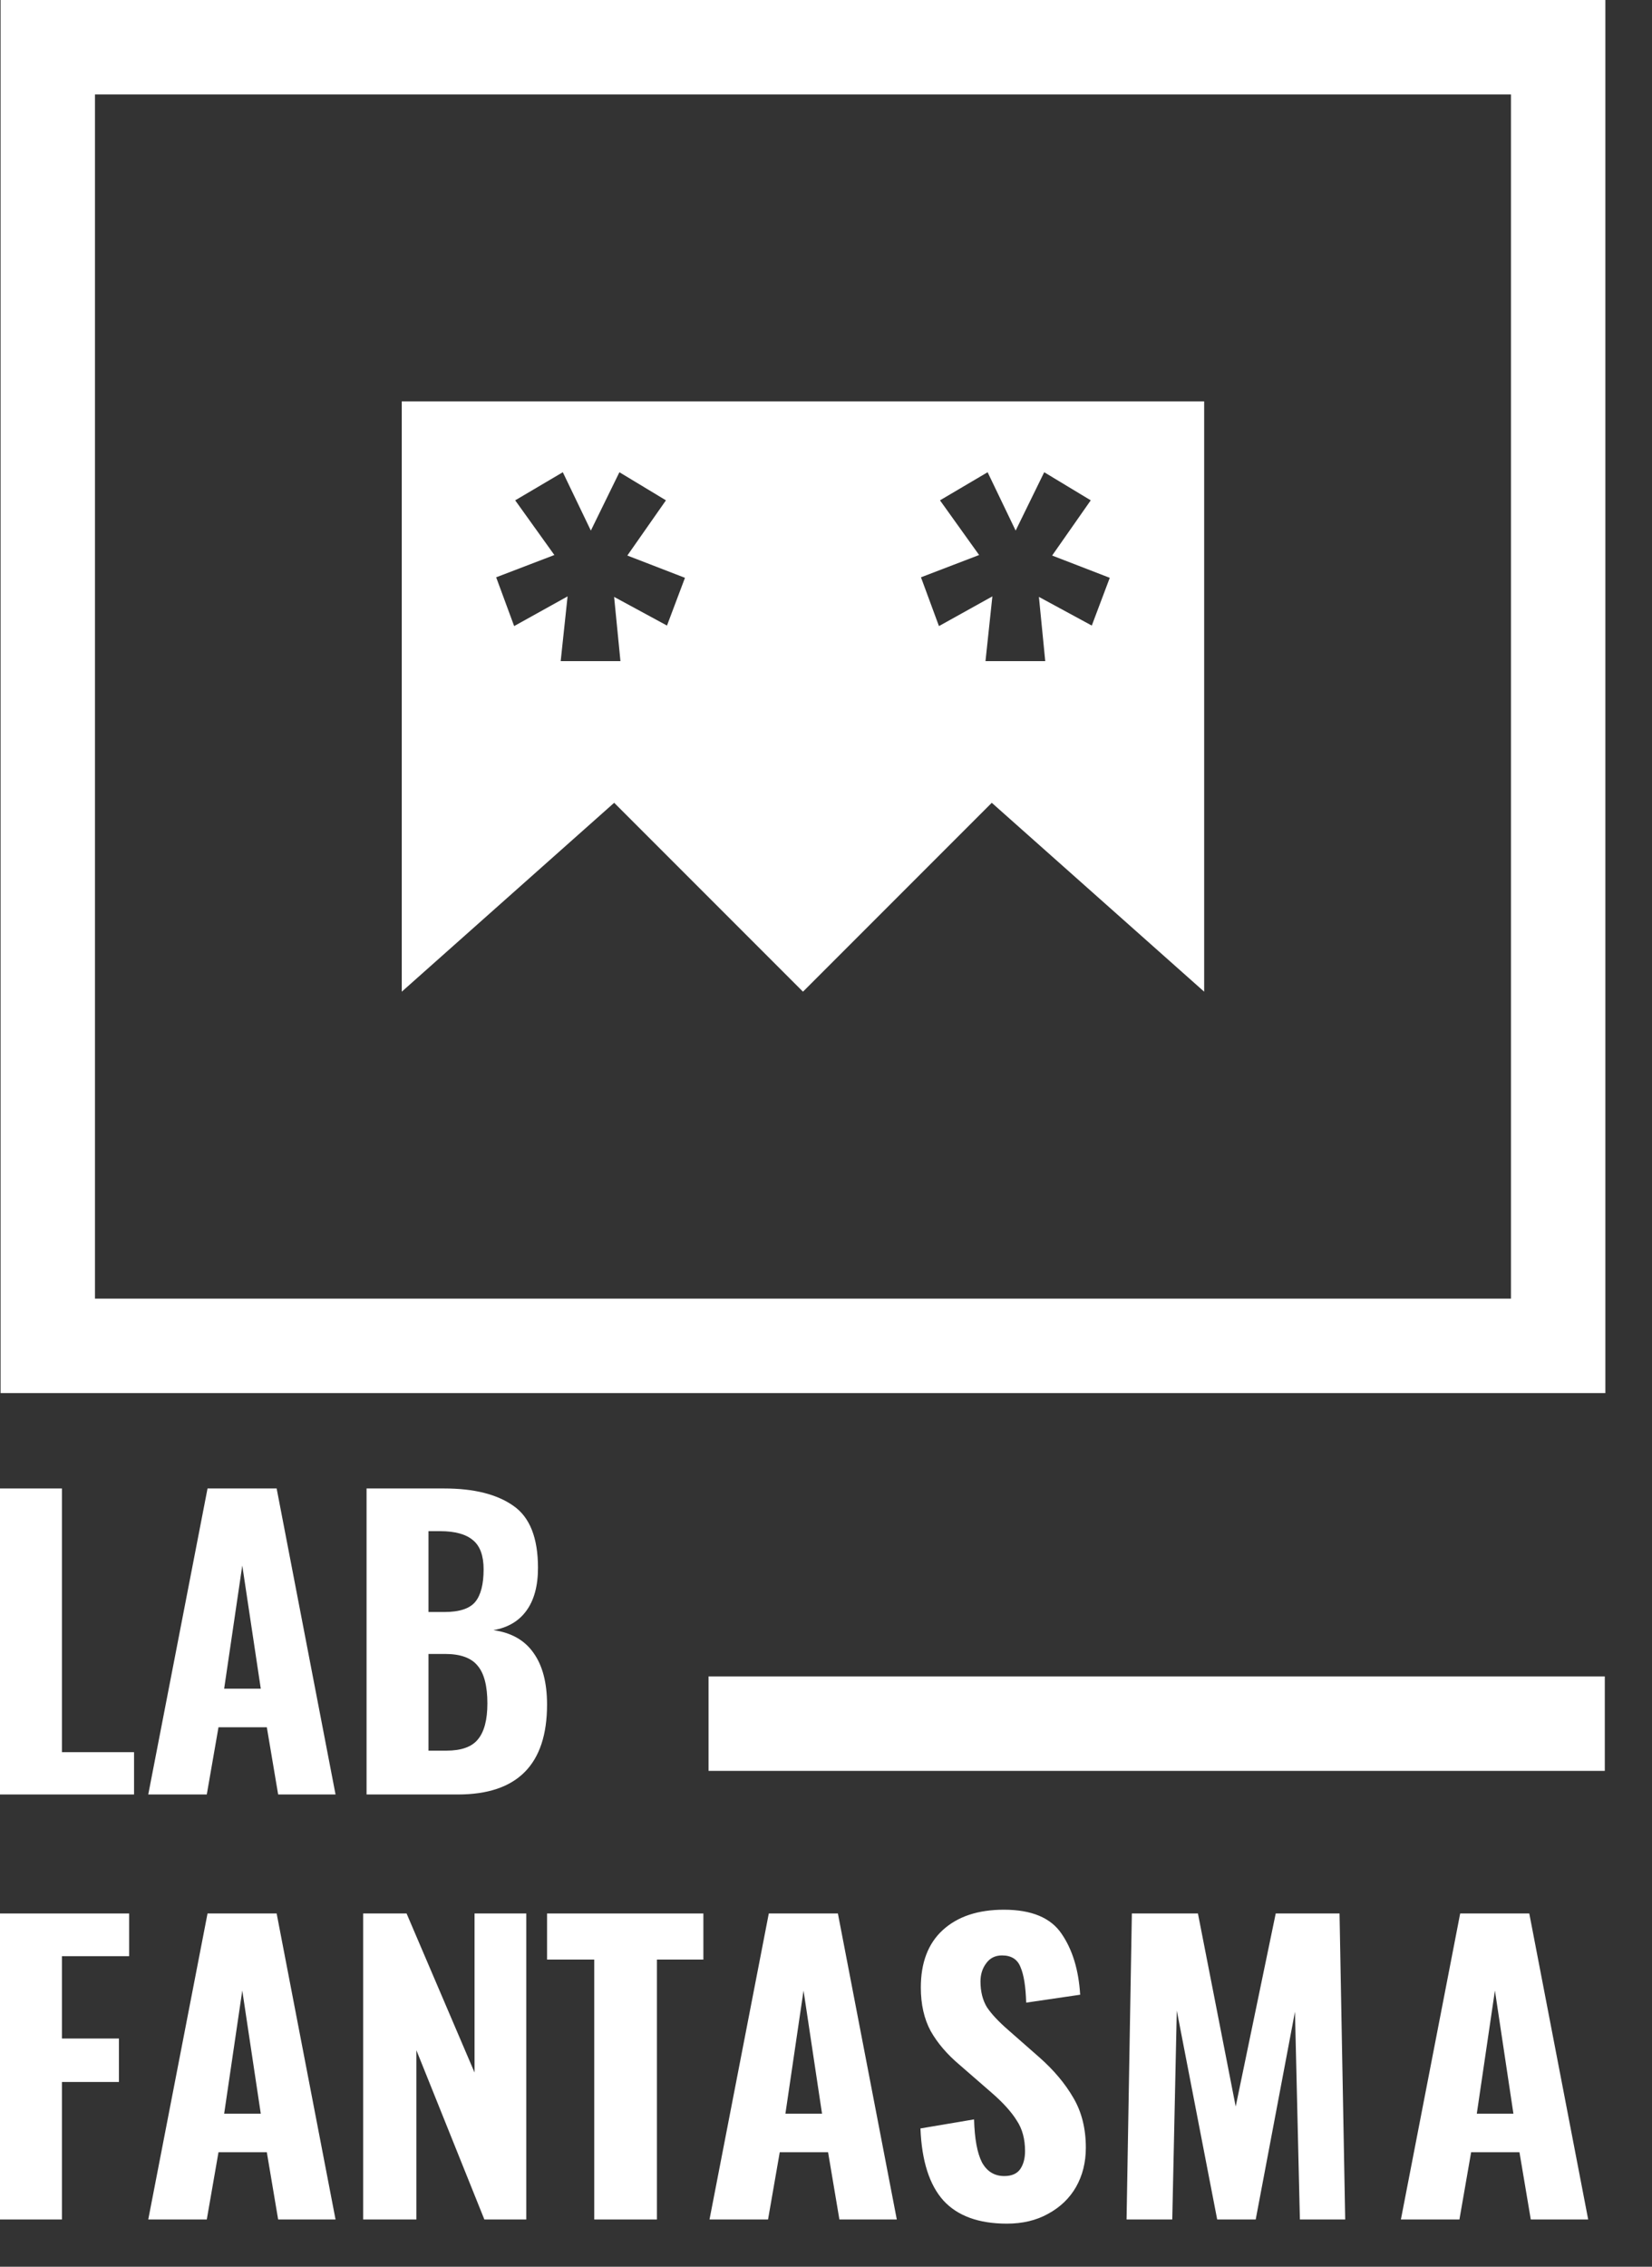 <svg width="35" height="48" viewBox="0 0 35 48" fill="none" xmlns="http://www.w3.org/2000/svg">
<rect x="0" y="0" width="35" height="48" fill="#333333" stroke="none"/>
<path d="M1.012 28.5V1H33.012V28.5H1.012Z" stroke="white" stroke-width="2"/>
<path d="M15.012 36.5H34" stroke="white" stroke-width="2"/>
<path fill-rule="evenodd" clip-rule="evenodd" d="M8.512 21V8.5H25.512V21L21.012 17L17.012 21L13.012 17L8.512 21ZM14.109 10.595L13.291 11.764L14.512 12.236L14.131 13.247L13.011 12.64L13.145 14H11.879L12.025 12.629L10.893 13.258L10.512 12.225L11.745 11.753L10.915 10.595L11.924 10L12.518 11.236L13.123 10L14.109 10.595ZM22.291 11.764L23.109 10.595L22.123 10L21.518 11.236L20.924 10L19.915 10.595L20.744 11.753L19.512 12.225L19.893 13.258L21.025 12.629L20.879 14H22.145L22.011 12.64L23.131 13.247L23.512 12.236L22.291 11.764Z" fill="white"/>
<path d="M0 31.52H1.312V37.104H2.84V38H0V31.52Z" fill="white"/>
<path d="M4.397 31.52H5.861L7.109 38H5.893L5.653 36.576H4.629L4.381 38H3.141L4.397 31.52ZM5.525 35.76L5.133 33.152L4.749 35.76H5.525Z" fill="white"/>
<path d="M7.766 31.52H9.414C10.043 31.52 10.531 31.643 10.878 31.888C11.224 32.128 11.398 32.565 11.398 33.2C11.398 33.584 11.315 33.888 11.15 34.112C10.99 34.331 10.758 34.467 10.454 34.52C10.832 34.573 11.115 34.733 11.302 35C11.494 35.267 11.59 35.632 11.59 36.096C11.59 37.365 10.96 38 9.702 38H7.766V31.52ZM9.414 34.136C9.734 34.136 9.952 34.064 10.07 33.92C10.187 33.776 10.246 33.547 10.246 33.232C10.246 32.944 10.171 32.739 10.022 32.616C9.872 32.488 9.64 32.424 9.326 32.424H9.078V34.136H9.414ZM9.454 37.072C9.774 37.072 9.998 36.992 10.126 36.832C10.259 36.672 10.326 36.419 10.326 36.072C10.326 35.699 10.256 35.432 10.118 35.272C9.984 35.107 9.755 35.024 9.43 35.024H9.078V37.072H9.454Z" fill="white"/>
<path d="M0 40.52H2.736V41.424H1.312V43.168H2.52V44.088H1.312V47H0V40.52Z" fill="white"/>
<path d="M4.397 40.52H5.861L7.109 47H5.893L5.653 45.576H4.629L4.381 47H3.141L4.397 40.52ZM5.525 44.76L5.133 42.152L4.749 44.76H5.525Z" fill="white"/>
<path d="M7.694 40.52H8.614L10.054 43.888V40.52H11.15V47H10.262L8.822 43.416V47H7.694V40.52Z" fill="white"/>
<path d="M12.59 41.496H11.59V40.52H14.902V41.496H13.918V47H12.59V41.496Z" fill="white"/>
<path d="M16.288 40.52H17.752L19 47H17.784L17.544 45.576H16.52L16.272 47H15.032L16.288 40.52ZM17.416 44.76L17.024 42.152L16.64 44.76H17.416Z" fill="white"/>
<path d="M21.333 47.088C20.736 47.088 20.288 46.925 19.989 46.6C19.691 46.269 19.528 45.76 19.501 45.072L20.637 44.88C20.648 45.291 20.704 45.595 20.805 45.792C20.912 45.984 21.069 46.08 21.277 46.08C21.432 46.08 21.544 46.032 21.613 45.936C21.683 45.835 21.717 45.707 21.717 45.552C21.717 45.296 21.659 45.08 21.541 44.904C21.429 44.723 21.251 44.525 21.005 44.312L20.333 43.728C20.067 43.504 19.861 43.264 19.717 43.008C19.579 42.752 19.509 42.445 19.509 42.088C19.509 41.56 19.664 41.155 19.973 40.872C20.288 40.584 20.72 40.44 21.269 40.44C21.856 40.44 22.264 40.611 22.493 40.952C22.723 41.288 22.853 41.717 22.885 42.24L21.741 42.408C21.731 42.067 21.691 41.816 21.621 41.656C21.557 41.491 21.427 41.408 21.229 41.408C21.085 41.408 20.973 41.464 20.893 41.576C20.813 41.683 20.773 41.811 20.773 41.96C20.773 42.173 20.819 42.355 20.909 42.504C21.005 42.648 21.155 42.808 21.357 42.984L22.013 43.56C22.323 43.832 22.565 44.12 22.741 44.424C22.917 44.723 23.005 45.075 23.005 45.48C23.005 45.789 22.936 46.067 22.797 46.312C22.659 46.552 22.461 46.741 22.205 46.88C21.955 47.019 21.664 47.088 21.333 47.088Z" fill="white"/>
<path d="M23.98 40.52H25.38L26.18 44.608L27.028 40.52H28.38L28.5 47H27.54L27.436 42.6L26.604 47H25.788L24.932 42.576L24.836 47H23.868L23.98 40.52Z" fill="white"/>
<path d="M30.936 40.52H32.4L33.648 47H32.432L32.192 45.576H31.168L30.92 47H29.68L30.936 40.52ZM32.064 44.76L31.672 42.152L31.288 44.76H32.064Z" fill="white"/>
</svg>

